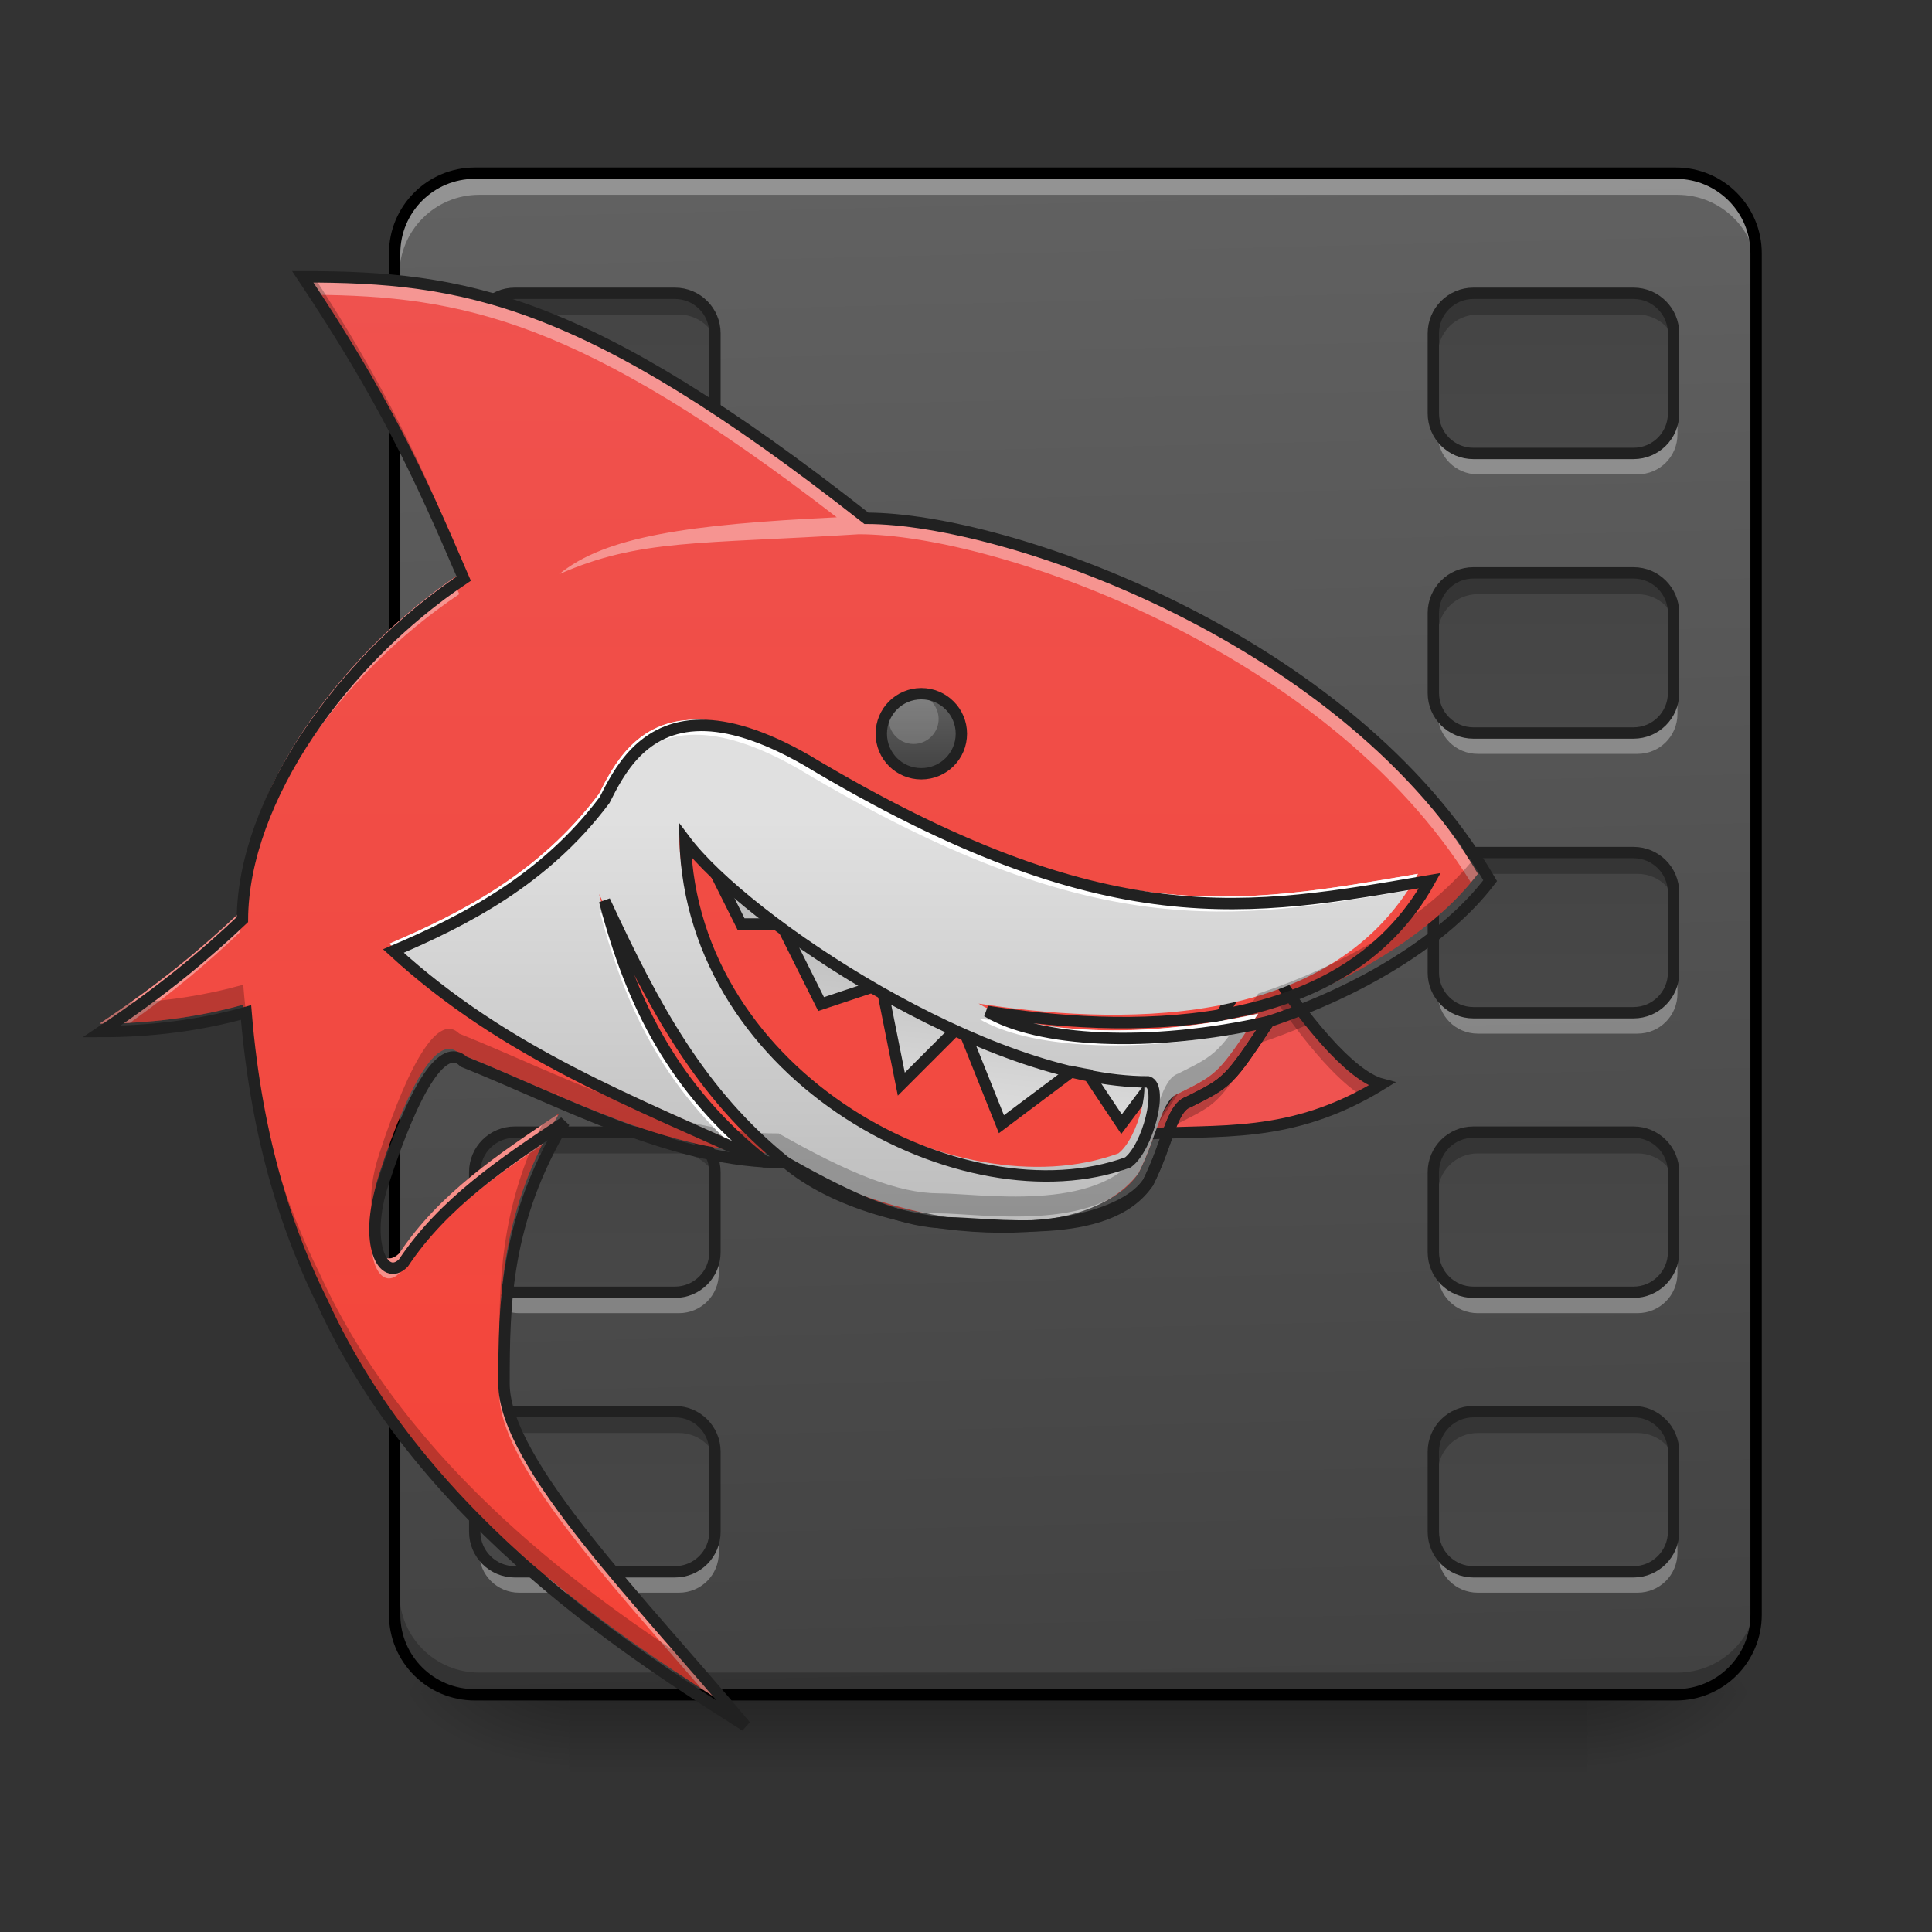 <?xml version="1.0" encoding="UTF-8"?>
<svg xmlns="http://www.w3.org/2000/svg" xmlns:xlink="http://www.w3.org/1999/xlink" width="48px" height="48px" viewBox="0 0 48 48" version="1.1">
<rect x="0" y="0" width="48" height="48" fill="#333333" stroke="none"/>
<defs>
<linearGradient id="linear0" gradientUnits="userSpaceOnUse" x1="254" y1="233.5" x2="254" y2="254.667" gradientTransform="matrix(0.1,0,0,0.094,1.488,20.158)">
<stop offset="0" style="stop-color:rgb(0%,0%,0%);stop-opacity:0.275;"/>
<stop offset="1" style="stop-color:rgb(0%,0%,0%);stop-opacity:0;"/>
</linearGradient>
<radialGradient id="radial0" gradientUnits="userSpaceOnUse" cx="450.909" cy="189.579" fx="450.909" fy="189.579" r="21.167" gradientTransform="matrix(0,-0.117,-0.224,-0,81.409,95.393)">
<stop offset="0" style="stop-color:rgb(0%,0%,0%);stop-opacity:0.314;"/>
<stop offset="0.222" style="stop-color:rgb(0%,0%,0%);stop-opacity:0.275;"/>
<stop offset="1" style="stop-color:rgb(0%,0%,0%);stop-opacity:0;"/>
</radialGradient>
<radialGradient id="radial1" gradientUnits="userSpaceOnUse" cx="450.909" cy="189.579" fx="450.909" fy="189.579" r="21.167" gradientTransform="matrix(-0,0.117,0.224,0,-27.826,-11.291)">
<stop offset="0" style="stop-color:rgb(0%,0%,0%);stop-opacity:0.314;"/>
<stop offset="0.222" style="stop-color:rgb(0%,0%,0%);stop-opacity:0.275;"/>
<stop offset="1" style="stop-color:rgb(0%,0%,0%);stop-opacity:0;"/>
</radialGradient>
<radialGradient id="radial2" gradientUnits="userSpaceOnUse" cx="450.909" cy="189.579" fx="450.909" fy="189.579" r="21.167" gradientTransform="matrix(-0,-0.117,0.224,-0,-27.826,95.393)">
<stop offset="0" style="stop-color:rgb(0%,0%,0%);stop-opacity:0.314;"/>
<stop offset="0.222" style="stop-color:rgb(0%,0%,0%);stop-opacity:0.275;"/>
<stop offset="1" style="stop-color:rgb(0%,0%,0%);stop-opacity:0;"/>
</radialGradient>
<radialGradient id="radial3" gradientUnits="userSpaceOnUse" cx="450.909" cy="189.579" fx="450.909" fy="189.579" r="21.167" gradientTransform="matrix(0,0.117,-0.224,0,81.409,-11.291)">
<stop offset="0" style="stop-color:rgb(0%,0%,0%);stop-opacity:0.314;"/>
<stop offset="0.222" style="stop-color:rgb(0%,0%,0%);stop-opacity:0.275;"/>
<stop offset="1" style="stop-color:rgb(0%,0%,0%);stop-opacity:0;"/>
</radialGradient>
<linearGradient id="linear1" gradientUnits="userSpaceOnUse" x1="306.917" y1="-25.792" x2="305.955" y2="-141.415" gradientTransform="matrix(0.113,0,0,0.326,-4.812,50.462)">
<stop offset="0" style="stop-color:rgb(25.882%,25.882%,25.882%);stop-opacity:1;"/>
<stop offset="1" style="stop-color:rgb(38.039%,38.039%,38.039%);stop-opacity:1;"/>
</linearGradient>
<linearGradient id="linear2" gradientUnits="userSpaceOnUse" x1="-433.917" y1="-168.667" x2="-433.917" y2="233.5" gradientTransform="matrix(0.094,0,0,0.094,55.568,20.158)">
<stop offset="0" style="stop-color:rgb(25.882%,25.882%,25.882%);stop-opacity:1;"/>
<stop offset="1" style="stop-color:rgb(38.039%,38.039%,38.039%);stop-opacity:1;"/>
</linearGradient>
<linearGradient id="linear3" gradientUnits="userSpaceOnUse" x1="-433.917" y1="-168.667" x2="-433.917" y2="233.5" gradientTransform="matrix(0.094,0,0,0.094,79.383,20.158)">
<stop offset="0" style="stop-color:rgb(25.882%,25.882%,25.882%);stop-opacity:1;"/>
<stop offset="1" style="stop-color:rgb(38.039%,38.039%,38.039%);stop-opacity:1;"/>
</linearGradient>
<linearGradient id="linear4" gradientUnits="userSpaceOnUse" x1="-433.917" y1="-168.667" x2="-433.917" y2="233.5" gradientTransform="matrix(0.094,0,0,0.094,55.568,27.104)">
<stop offset="0" style="stop-color:rgb(25.882%,25.882%,25.882%);stop-opacity:1;"/>
<stop offset="1" style="stop-color:rgb(38.039%,38.039%,38.039%);stop-opacity:1;"/>
</linearGradient>
<linearGradient id="linear5" gradientUnits="userSpaceOnUse" x1="-433.917" y1="-168.667" x2="-433.917" y2="233.5" gradientTransform="matrix(0.094,0,0,0.094,55.568,34.05)">
<stop offset="0" style="stop-color:rgb(25.882%,25.882%,25.882%);stop-opacity:1;"/>
<stop offset="1" style="stop-color:rgb(38.039%,38.039%,38.039%);stop-opacity:1;"/>
</linearGradient>
<linearGradient id="linear6" gradientUnits="userSpaceOnUse" x1="-433.917" y1="-168.667" x2="-433.917" y2="233.5" gradientTransform="matrix(0.094,0,0,0.094,55.568,40.996)">
<stop offset="0" style="stop-color:rgb(25.882%,25.882%,25.882%);stop-opacity:1;"/>
<stop offset="1" style="stop-color:rgb(38.039%,38.039%,38.039%);stop-opacity:1;"/>
</linearGradient>
<linearGradient id="linear7" gradientUnits="userSpaceOnUse" x1="-433.917" y1="-168.667" x2="-433.917" y2="233.5" gradientTransform="matrix(0.094,0,0,0.094,55.568,47.942)">
<stop offset="0" style="stop-color:rgb(25.882%,25.882%,25.882%);stop-opacity:1;"/>
<stop offset="1" style="stop-color:rgb(38.039%,38.039%,38.039%);stop-opacity:1;"/>
</linearGradient>
<linearGradient id="linear8" gradientUnits="userSpaceOnUse" x1="-433.917" y1="-168.667" x2="-433.917" y2="233.5" gradientTransform="matrix(0.094,0,0,0.094,79.383,27.104)">
<stop offset="0" style="stop-color:rgb(25.882%,25.882%,25.882%);stop-opacity:1;"/>
<stop offset="1" style="stop-color:rgb(38.039%,38.039%,38.039%);stop-opacity:1;"/>
</linearGradient>
<linearGradient id="linear9" gradientUnits="userSpaceOnUse" x1="-433.917" y1="-168.667" x2="-433.917" y2="233.5" gradientTransform="matrix(0.094,0,0,0.094,79.383,34.05)">
<stop offset="0" style="stop-color:rgb(25.882%,25.882%,25.882%);stop-opacity:1;"/>
<stop offset="1" style="stop-color:rgb(38.039%,38.039%,38.039%);stop-opacity:1;"/>
</linearGradient>
<linearGradient id="linear10" gradientUnits="userSpaceOnUse" x1="-433.917" y1="-168.667" x2="-433.917" y2="233.5" gradientTransform="matrix(0.094,0,0,0.094,79.383,40.996)">
<stop offset="0" style="stop-color:rgb(25.882%,25.882%,25.882%);stop-opacity:1;"/>
<stop offset="1" style="stop-color:rgb(38.039%,38.039%,38.039%);stop-opacity:1;"/>
</linearGradient>
<linearGradient id="linear11" gradientUnits="userSpaceOnUse" x1="-433.917" y1="-168.667" x2="-433.917" y2="233.5" gradientTransform="matrix(0.094,0,0,0.094,79.383,47.942)">
<stop offset="0" style="stop-color:rgb(25.882%,25.882%,25.882%);stop-opacity:1;"/>
<stop offset="1" style="stop-color:rgb(38.039%,38.039%,38.039%);stop-opacity:1;"/>
</linearGradient>
<linearGradient id="linear12" gradientUnits="userSpaceOnUse" x1="960" y1="1735.118" x2="960" y2="175.118" gradientTransform="matrix(0.025,0,0,0.025,-2.977,0)">
<stop offset="0" style="stop-color:rgb(95.686%,26.275%,21.176%);stop-opacity:1;"/>
<stop offset="1" style="stop-color:rgb(93.725%,32.549%,31.373%);stop-opacity:1;"/>
</linearGradient>
<linearGradient id="linear13" gradientUnits="userSpaceOnUse" x1="275.167" y1="85.333" x2="280.458" y2="37.708" gradientTransform="matrix(1,0,0,1,0,-2.646)">
<stop offset="0" style="stop-color:rgb(87.843%,87.843%,87.843%);stop-opacity:1;"/>
<stop offset="1" style="stop-color:rgb(74.118%,74.118%,74.118%);stop-opacity:1;"/>
</linearGradient>
<linearGradient id="linear14" gradientUnits="userSpaceOnUse" x1="1020" y1="1215.118" x2="1020" y2="815.118" gradientTransform="matrix(0.025,0,0,0.025,-2.977,0)">
<stop offset="0" style="stop-color:rgb(74.118%,74.118%,74.118%);stop-opacity:1;"/>
<stop offset="1" style="stop-color:rgb(87.843%,87.843%,87.843%);stop-opacity:1;"/>
</linearGradient>
<linearGradient id="linear15" gradientUnits="userSpaceOnUse" x1="291.042" y1="-9.917" x2="291.042" y2="-25.792" gradientTransform="matrix(0.094,0,0,0.125,-4.465,20.468)">
<stop offset="0" style="stop-color:rgb(25.882%,25.882%,25.882%);stop-opacity:1;"/>
<stop offset="1" style="stop-color:rgb(38.039%,38.039%,38.039%);stop-opacity:1;"/>
</linearGradient>
</defs>
<g id="surface1">
<path style=" stroke:none;fill-rule:nonzero;fill:url(#linear0);" d="M 14.141 42.051 L 39.441 42.051 L 39.441 44.035 L 14.141 44.035 Z M 14.141 42.051 "/>
<path style=" stroke:none;fill-rule:nonzero;fill:url(#radial0);" d="M 39.441 42.051 L 43.66 42.051 L 43.66 40.066 L 39.441 40.066 Z M 39.441 42.051 "/>
<path style=" stroke:none;fill-rule:nonzero;fill:url(#radial1);" d="M 14.141 42.051 L 9.922 42.051 L 9.922 44.035 L 14.141 44.035 Z M 14.141 42.051 "/>
<path style=" stroke:none;fill-rule:nonzero;fill:url(#radial2);" d="M 14.141 42.051 L 9.922 42.051 L 9.922 40.066 L 14.141 40.066 Z M 14.141 42.051 "/>
<path style=" stroke:none;fill-rule:nonzero;fill:url(#radial3);" d="M 39.441 42.051 L 43.66 42.051 L 43.66 44.035 L 39.441 44.035 Z M 39.441 42.051 "/>
<path style=" stroke:none;fill-rule:nonzero;fill:url(#linear1);" d="M 11.906 4.344 L 41.676 4.344 C 42.773 4.344 43.66 5.234 43.66 6.328 L 43.66 40.066 C 43.66 41.164 42.773 42.051 41.676 42.051 L 11.906 42.051 C 10.812 42.051 9.922 41.164 9.922 40.066 L 9.922 6.328 C 9.922 5.234 10.812 4.344 11.906 4.344 Z M 11.906 4.344 "/>
<path style=" stroke:none;fill-rule:nonzero;fill:url(#linear2);" d="M 12.898 7.32 L 16.867 7.32 C 17.418 7.32 17.859 7.766 17.859 8.312 L 17.859 10.297 C 17.859 10.848 17.418 11.289 16.867 11.289 L 12.898 11.289 C 12.352 11.289 11.906 10.848 11.906 10.297 L 11.906 8.312 C 11.906 7.766 12.352 7.32 12.898 7.32 Z M 12.898 7.32 "/>
<path style=" stroke:none;fill-rule:nonzero;fill:rgb(100%,100%,100%);fill-opacity:0.314;" d="M 11.906 10.297 L 11.906 10.793 C 11.906 11.344 12.352 11.785 12.898 11.785 L 16.867 11.785 C 17.418 11.785 17.859 11.344 17.859 10.793 L 17.859 10.297 C 17.859 10.848 17.418 11.289 16.867 11.289 L 12.898 11.289 C 12.352 11.289 11.906 10.848 11.906 10.297 Z M 11.906 10.297 "/>
<path style=" stroke:none;fill-rule:nonzero;fill:rgb(0%,0%,0%);fill-opacity:0.235;" d="M 12.898 7.32 C 12.352 7.32 11.906 7.762 11.906 8.312 L 11.906 8.809 C 11.906 8.258 12.352 7.816 12.898 7.816 L 16.867 7.816 C 17.418 7.816 17.859 8.258 17.859 8.809 L 17.859 8.312 C 17.859 7.762 17.418 7.32 16.867 7.32 Z M 12.898 7.32 "/>
<path style="fill:none;stroke-width:3;stroke-linecap:round;stroke-linejoin:round;stroke:rgb(12.941%,12.941%,12.941%);stroke-opacity:1;stroke-miterlimit:4;" d="M -455.096 -136.924 L -412.767 -136.924 C -406.893 -136.924 -402.185 -132.175 -402.185 -126.342 L -402.185 -105.177 C -402.185 -99.303 -406.893 -94.595 -412.767 -94.595 L -455.096 -94.595 C -460.929 -94.595 -465.679 -99.303 -465.679 -105.177 L -465.679 -126.342 C -465.679 -132.175 -460.929 -136.924 -455.096 -136.924 Z M -455.096 -136.924 " transform="matrix(0.094,0,0,0.094,55.568,20.158)"/>
<path style=" stroke:none;fill-rule:nonzero;fill:rgb(100%,100%,100%);fill-opacity:0.314;" d="M 11.906 4.344 C 10.809 4.344 9.922 5.23 9.922 6.328 L 9.922 6.824 C 9.922 5.727 10.809 4.84 11.906 4.84 L 41.676 4.84 C 42.773 4.84 43.66 5.727 43.66 6.824 L 43.66 6.328 C 43.66 5.23 42.773 4.344 41.676 4.344 Z M 11.906 4.344 "/>
<path style=" stroke:none;fill-rule:nonzero;fill:rgb(0%,0%,0%);fill-opacity:0.235;" d="M 11.906 42.051 C 10.809 42.051 9.922 41.164 9.922 40.066 L 9.922 39.57 C 9.922 40.668 10.809 41.555 11.906 41.555 L 41.676 41.555 C 42.773 41.555 43.66 40.668 43.66 39.57 L 43.66 40.066 C 43.66 41.164 42.773 42.051 41.676 42.051 Z M 11.906 42.051 "/>
<path style="fill:none;stroke-width:3;stroke-linecap:round;stroke-linejoin:miter;stroke:rgb(0%,0%,0%);stroke-opacity:1;stroke-miterlimit:4;" d="M -465.679 -168.671 L -148.167 -168.671 C -136.46 -168.671 -127.003 -159.172 -127.003 -147.506 L -127.003 212.334 C -127.003 224.041 -136.46 233.499 -148.167 233.499 L -465.679 233.499 C -477.344 233.499 -486.843 224.041 -486.843 212.334 L -486.843 -147.506 C -486.843 -159.172 -477.344 -168.671 -465.679 -168.671 Z M -465.679 -168.671 " transform="matrix(0.094,0,0,0.094,55.568,20.158)"/>
<path style=" stroke:none;fill-rule:nonzero;fill:url(#linear3);" d="M 36.715 7.32 L 40.684 7.32 C 41.23 7.32 41.676 7.766 41.676 8.312 L 41.676 10.297 C 41.676 10.848 41.23 11.289 40.684 11.289 L 36.715 11.289 C 36.168 11.289 35.723 10.848 35.723 10.297 L 35.723 8.312 C 35.723 7.766 36.168 7.32 36.715 7.32 Z M 36.715 7.32 "/>
<path style=" stroke:none;fill-rule:nonzero;fill:rgb(100%,100%,100%);fill-opacity:0.314;" d="M 35.723 10.297 L 35.723 10.793 C 35.723 11.344 36.164 11.785 36.715 11.785 L 40.684 11.785 C 41.234 11.785 41.676 11.344 41.676 10.793 L 41.676 10.297 C 41.676 10.848 41.234 11.289 40.684 11.289 L 36.715 11.289 C 36.164 11.289 35.723 10.848 35.723 10.297 Z M 35.723 10.297 "/>
<path style=" stroke:none;fill-rule:nonzero;fill:rgb(0%,0%,0%);fill-opacity:0.235;" d="M 36.715 7.32 C 36.164 7.32 35.723 7.762 35.723 8.312 L 35.723 8.809 C 35.723 8.258 36.164 7.816 36.715 7.816 L 40.684 7.816 C 41.234 7.816 41.676 8.258 41.676 8.809 L 41.676 8.312 C 41.676 7.762 41.234 7.32 40.684 7.32 Z M 36.715 7.32 "/>
<path style="fill:none;stroke-width:3;stroke-linecap:round;stroke-linejoin:round;stroke:rgb(12.941%,12.941%,12.941%);stroke-opacity:1;stroke-miterlimit:4;" d="M -455.079 -136.924 L -412.75 -136.924 C -406.917 -136.924 -402.167 -132.175 -402.167 -126.342 L -402.167 -105.177 C -402.167 -99.303 -406.917 -94.595 -412.75 -94.595 L -455.079 -94.595 C -460.912 -94.595 -465.661 -99.303 -465.661 -105.177 L -465.661 -126.342 C -465.661 -132.175 -460.912 -136.924 -455.079 -136.924 Z M -455.079 -136.924 " transform="matrix(0.094,0,0,0.094,79.383,20.158)"/>
<path style=" stroke:none;fill-rule:nonzero;fill:url(#linear4);" d="M 12.898 14.266 L 16.867 14.266 C 17.418 14.266 17.859 14.711 17.859 15.258 L 17.859 17.242 C 17.859 17.793 17.418 18.234 16.867 18.234 L 12.898 18.234 C 12.352 18.234 11.906 17.793 11.906 17.242 L 11.906 15.258 C 11.906 14.711 12.352 14.266 12.898 14.266 Z M 12.898 14.266 "/>
<path style=" stroke:none;fill-rule:nonzero;fill:rgb(100%,100%,100%);fill-opacity:0.314;" d="M 11.906 17.242 L 11.906 17.738 C 11.906 18.289 12.352 18.73 12.898 18.73 L 16.867 18.73 C 17.418 18.73 17.859 18.289 17.859 17.738 L 17.859 17.242 C 17.859 17.793 17.418 18.234 16.867 18.234 L 12.898 18.234 C 12.352 18.234 11.906 17.793 11.906 17.242 Z M 11.906 17.242 "/>
<path style=" stroke:none;fill-rule:nonzero;fill:rgb(0%,0%,0%);fill-opacity:0.235;" d="M 12.898 14.266 C 12.352 14.266 11.906 14.711 11.906 15.258 L 11.906 15.754 C 11.906 15.207 12.352 14.762 12.898 14.762 L 16.867 14.762 C 17.418 14.762 17.859 15.207 17.859 15.754 L 17.859 15.258 C 17.859 14.711 17.418 14.266 16.867 14.266 Z M 12.898 14.266 "/>
<path style="fill:none;stroke-width:3;stroke-linecap:round;stroke-linejoin:round;stroke:rgb(12.941%,12.941%,12.941%);stroke-opacity:1;stroke-miterlimit:4;" d="M -455.096 -136.931 L -412.767 -136.931 C -406.893 -136.931 -402.185 -132.182 -402.185 -126.349 L -402.185 -105.184 C -402.185 -99.31 -406.893 -94.602 -412.767 -94.602 L -455.096 -94.602 C -460.929 -94.602 -465.679 -99.31 -465.679 -105.184 L -465.679 -126.349 C -465.679 -132.182 -460.929 -136.931 -455.096 -136.931 Z M -455.096 -136.931 " transform="matrix(0.094,0,0,0.094,55.568,27.104)"/>
<path style=" stroke:none;fill-rule:nonzero;fill:url(#linear5);" d="M 12.898 21.215 L 16.867 21.215 C 17.418 21.215 17.859 21.656 17.859 22.207 L 17.859 24.191 C 17.859 24.738 17.418 25.184 16.867 25.184 L 12.898 25.184 C 12.352 25.184 11.906 24.738 11.906 24.191 L 11.906 22.207 C 11.906 21.656 12.352 21.215 12.898 21.215 Z M 12.898 21.215 "/>
<path style=" stroke:none;fill-rule:nonzero;fill:rgb(100%,100%,100%);fill-opacity:0.314;" d="M 11.906 24.191 L 11.906 24.688 C 11.906 25.234 12.352 25.68 12.898 25.68 L 16.867 25.68 C 17.418 25.68 17.859 25.234 17.859 24.688 L 17.859 24.191 C 17.859 24.738 17.418 25.184 16.867 25.184 L 12.898 25.184 C 12.352 25.184 11.906 24.738 11.906 24.191 Z M 11.906 24.191 "/>
<path style=" stroke:none;fill-rule:nonzero;fill:rgb(0%,0%,0%);fill-opacity:0.235;" d="M 12.898 21.215 C 12.352 21.215 11.906 21.656 11.906 22.207 L 11.906 22.703 C 11.906 22.152 12.352 21.711 12.898 21.711 L 16.867 21.711 C 17.418 21.711 17.859 22.152 17.859 22.703 L 17.859 22.207 C 17.859 21.656 17.418 21.215 16.867 21.215 Z M 12.898 21.215 "/>
<path style="fill:none;stroke-width:3;stroke-linecap:round;stroke-linejoin:round;stroke:rgb(12.941%,12.941%,12.941%);stroke-opacity:1;stroke-miterlimit:4;" d="M -455.096 -136.897 L -412.767 -136.897 C -406.893 -136.897 -402.185 -132.189 -402.185 -126.315 L -402.185 -105.15 C -402.185 -99.317 -406.893 -94.568 -412.767 -94.568 L -455.096 -94.568 C -460.929 -94.568 -465.679 -99.317 -465.679 -105.15 L -465.679 -126.315 C -465.679 -132.189 -460.929 -136.897 -455.096 -136.897 Z M -455.096 -136.897 " transform="matrix(0.094,0,0,0.094,55.568,34.05)"/>
<path style=" stroke:none;fill-rule:nonzero;fill:url(#linear6);" d="M 12.898 28.16 L 16.867 28.16 C 17.418 28.16 17.859 28.602 17.859 29.152 L 17.859 31.137 C 17.859 31.684 17.418 32.129 16.867 32.129 L 12.898 32.129 C 12.352 32.129 11.906 31.684 11.906 31.137 L 11.906 29.152 C 11.906 28.602 12.352 28.16 12.898 28.16 Z M 12.898 28.16 "/>
<path style=" stroke:none;fill-rule:nonzero;fill:rgb(100%,100%,100%);fill-opacity:0.314;" d="M 11.906 31.137 L 11.906 31.633 C 11.906 32.184 12.352 32.625 12.898 32.625 L 16.867 32.625 C 17.418 32.625 17.859 32.184 17.859 31.633 L 17.859 31.137 C 17.859 31.684 17.418 32.129 16.867 32.129 L 12.898 32.129 C 12.352 32.129 11.906 31.684 11.906 31.137 Z M 11.906 31.137 "/>
<path style=" stroke:none;fill-rule:nonzero;fill:rgb(0%,0%,0%);fill-opacity:0.235;" d="M 12.898 28.16 C 12.352 28.16 11.906 28.602 11.906 29.152 L 11.906 29.648 C 11.906 29.098 12.352 28.656 12.898 28.656 L 16.867 28.656 C 17.418 28.656 17.859 29.098 17.859 29.648 L 17.859 29.152 C 17.859 28.602 17.418 28.16 16.867 28.16 Z M 12.898 28.16 "/>
<path style="fill:none;stroke-width:3;stroke-linecap:round;stroke-linejoin:round;stroke:rgb(12.941%,12.941%,12.941%);stroke-opacity:1;stroke-miterlimit:4;" d="M -455.096 -136.904 L -412.767 -136.904 C -406.893 -136.904 -402.185 -132.196 -402.185 -126.322 L -402.185 -105.157 C -402.185 -99.324 -406.893 -94.575 -412.767 -94.575 L -455.096 -94.575 C -460.929 -94.575 -465.679 -99.324 -465.679 -105.157 L -465.679 -126.322 C -465.679 -132.196 -460.929 -136.904 -455.096 -136.904 Z M -455.096 -136.904 " transform="matrix(0.094,0,0,0.094,55.568,40.996)"/>
<path style=" stroke:none;fill-rule:nonzero;fill:url(#linear7);" d="M 12.898 35.105 L 16.867 35.105 C 17.418 35.105 17.859 35.551 17.859 36.098 L 17.859 38.082 C 17.859 38.629 17.418 39.074 16.867 39.074 L 12.898 39.074 C 12.352 39.074 11.906 38.629 11.906 38.082 L 11.906 36.098 C 11.906 35.551 12.352 35.105 12.898 35.105 Z M 12.898 35.105 "/>
<path style=" stroke:none;fill-rule:nonzero;fill:rgb(100%,100%,100%);fill-opacity:0.314;" d="M 11.906 38.082 L 11.906 38.578 C 11.906 39.129 12.352 39.57 12.898 39.57 L 16.867 39.57 C 17.418 39.57 17.859 39.129 17.859 38.578 L 17.859 38.082 C 17.859 38.633 17.418 39.074 16.867 39.074 L 12.898 39.074 C 12.352 39.074 11.906 38.633 11.906 38.082 Z M 11.906 38.082 "/>
<path style=" stroke:none;fill-rule:nonzero;fill:rgb(0%,0%,0%);fill-opacity:0.235;" d="M 12.898 35.105 C 12.352 35.105 11.906 35.547 11.906 36.098 L 11.906 36.594 C 11.906 36.043 12.352 35.602 12.898 35.602 L 16.867 35.602 C 17.418 35.602 17.859 36.043 17.859 36.594 L 17.859 36.098 C 17.859 35.547 17.418 35.105 16.867 35.105 Z M 12.898 35.105 "/>
<path style="fill:none;stroke-width:3;stroke-linecap:round;stroke-linejoin:round;stroke:rgb(12.941%,12.941%,12.941%);stroke-opacity:1;stroke-miterlimit:4;" d="M -455.096 -136.911 L -412.767 -136.911 C -406.893 -136.911 -402.185 -132.161 -402.185 -126.329 L -402.185 -105.164 C -402.185 -99.331 -406.893 -94.582 -412.767 -94.582 L -455.096 -94.582 C -460.929 -94.582 -465.679 -99.331 -465.679 -105.164 L -465.679 -126.329 C -465.679 -132.161 -460.929 -136.911 -455.096 -136.911 Z M -455.096 -136.911 " transform="matrix(0.094,0,0,0.094,55.568,47.942)"/>
<path style=" stroke:none;fill-rule:nonzero;fill:url(#linear8);" d="M 36.715 14.266 L 40.684 14.266 C 41.23 14.266 41.676 14.711 41.676 15.258 L 41.676 17.242 C 41.676 17.793 41.23 18.234 40.684 18.234 L 36.715 18.234 C 36.168 18.234 35.723 17.793 35.723 17.242 L 35.723 15.258 C 35.723 14.711 36.168 14.266 36.715 14.266 Z M 36.715 14.266 "/>
<path style=" stroke:none;fill-rule:nonzero;fill:rgb(100%,100%,100%);fill-opacity:0.314;" d="M 35.723 17.242 L 35.723 17.738 C 35.723 18.289 36.164 18.73 36.715 18.73 L 40.684 18.73 C 41.234 18.73 41.676 18.289 41.676 17.738 L 41.676 17.242 C 41.676 17.793 41.234 18.234 40.684 18.234 L 36.715 18.234 C 36.164 18.234 35.723 17.793 35.723 17.242 Z M 35.723 17.242 "/>
<path style=" stroke:none;fill-rule:nonzero;fill:rgb(0%,0%,0%);fill-opacity:0.235;" d="M 36.715 14.266 C 36.164 14.266 35.723 14.711 35.723 15.258 L 35.723 15.754 C 35.723 15.207 36.164 14.762 36.715 14.762 L 40.684 14.762 C 41.234 14.762 41.676 15.207 41.676 15.754 L 41.676 15.258 C 41.676 14.711 41.234 14.266 40.684 14.266 Z M 36.715 14.266 "/>
<path style="fill:none;stroke-width:3;stroke-linecap:round;stroke-linejoin:round;stroke:rgb(12.941%,12.941%,12.941%);stroke-opacity:1;stroke-miterlimit:4;" d="M -455.079 -136.931 L -412.75 -136.931 C -406.917 -136.931 -402.167 -132.182 -402.167 -126.349 L -402.167 -105.184 C -402.167 -99.31 -406.917 -94.602 -412.75 -94.602 L -455.079 -94.602 C -460.912 -94.602 -465.661 -99.31 -465.661 -105.184 L -465.661 -126.349 C -465.661 -132.182 -460.912 -136.931 -455.079 -136.931 Z M -455.079 -136.931 " transform="matrix(0.094,0,0,0.094,79.383,27.104)"/>
<path style=" stroke:none;fill-rule:nonzero;fill:url(#linear9);" d="M 36.715 21.215 L 40.684 21.215 C 41.23 21.215 41.676 21.656 41.676 22.207 L 41.676 24.191 C 41.676 24.738 41.23 25.184 40.684 25.184 L 36.715 25.184 C 36.168 25.184 35.723 24.738 35.723 24.191 L 35.723 22.207 C 35.723 21.656 36.168 21.215 36.715 21.215 Z M 36.715 21.215 "/>
<path style=" stroke:none;fill-rule:nonzero;fill:rgb(100%,100%,100%);fill-opacity:0.314;" d="M 35.723 24.191 L 35.723 24.688 C 35.723 25.234 36.164 25.68 36.715 25.68 L 40.684 25.68 C 41.234 25.68 41.676 25.234 41.676 24.688 L 41.676 24.191 C 41.676 24.738 41.234 25.184 40.684 25.184 L 36.715 25.184 C 36.164 25.184 35.723 24.738 35.723 24.191 Z M 35.723 24.191 "/>
<path style=" stroke:none;fill-rule:nonzero;fill:rgb(0%,0%,0%);fill-opacity:0.235;" d="M 36.715 21.215 C 36.164 21.215 35.723 21.656 35.723 22.207 L 35.723 22.703 C 35.723 22.152 36.164 21.711 36.715 21.711 L 40.684 21.711 C 41.234 21.711 41.676 22.152 41.676 22.703 L 41.676 22.207 C 41.676 21.656 41.234 21.215 40.684 21.215 Z M 36.715 21.215 "/>
<path style="fill:none;stroke-width:3;stroke-linecap:round;stroke-linejoin:round;stroke:rgb(12.941%,12.941%,12.941%);stroke-opacity:1;stroke-miterlimit:4;" d="M -455.079 -136.897 L -412.75 -136.897 C -406.917 -136.897 -402.167 -132.189 -402.167 -126.315 L -402.167 -105.15 C -402.167 -99.317 -406.917 -94.568 -412.75 -94.568 L -455.079 -94.568 C -460.912 -94.568 -465.661 -99.317 -465.661 -105.15 L -465.661 -126.315 C -465.661 -132.189 -460.912 -136.897 -455.079 -136.897 Z M -455.079 -136.897 " transform="matrix(0.094,0,0,0.094,79.383,34.05)"/>
<path style=" stroke:none;fill-rule:nonzero;fill:url(#linear10);" d="M 36.715 28.16 L 40.684 28.16 C 41.23 28.16 41.676 28.602 41.676 29.152 L 41.676 31.137 C 41.676 31.684 41.23 32.129 40.684 32.129 L 36.715 32.129 C 36.168 32.129 35.723 31.684 35.723 31.137 L 35.723 29.152 C 35.723 28.602 36.168 28.16 36.715 28.16 Z M 36.715 28.16 "/>
<path style=" stroke:none;fill-rule:nonzero;fill:rgb(100%,100%,100%);fill-opacity:0.314;" d="M 35.723 31.137 L 35.723 31.633 C 35.723 32.184 36.164 32.625 36.715 32.625 L 40.684 32.625 C 41.234 32.625 41.676 32.184 41.676 31.633 L 41.676 31.137 C 41.676 31.684 41.234 32.129 40.684 32.129 L 36.715 32.129 C 36.164 32.129 35.723 31.684 35.723 31.137 Z M 35.723 31.137 "/>
<path style=" stroke:none;fill-rule:nonzero;fill:rgb(0%,0%,0%);fill-opacity:0.235;" d="M 36.715 28.16 C 36.164 28.16 35.723 28.602 35.723 29.152 L 35.723 29.648 C 35.723 29.098 36.164 28.656 36.715 28.656 L 40.684 28.656 C 41.234 28.656 41.676 29.098 41.676 29.648 L 41.676 29.152 C 41.676 28.602 41.234 28.16 40.684 28.16 Z M 36.715 28.16 "/>
<path style="fill:none;stroke-width:3;stroke-linecap:round;stroke-linejoin:round;stroke:rgb(12.941%,12.941%,12.941%);stroke-opacity:1;stroke-miterlimit:4;" d="M -455.079 -136.904 L -412.75 -136.904 C -406.917 -136.904 -402.167 -132.196 -402.167 -126.322 L -402.167 -105.157 C -402.167 -99.324 -406.917 -94.575 -412.75 -94.575 L -455.079 -94.575 C -460.912 -94.575 -465.661 -99.324 -465.661 -105.157 L -465.661 -126.322 C -465.661 -132.196 -460.912 -136.904 -455.079 -136.904 Z M -455.079 -136.904 " transform="matrix(0.094,0,0,0.094,79.383,40.996)"/>
<path style=" stroke:none;fill-rule:nonzero;fill:url(#linear11);" d="M 36.715 35.105 L 40.684 35.105 C 41.23 35.105 41.676 35.551 41.676 36.098 L 41.676 38.082 C 41.676 38.629 41.23 39.074 40.684 39.074 L 36.715 39.074 C 36.168 39.074 35.723 38.629 35.723 38.082 L 35.723 36.098 C 35.723 35.551 36.168 35.105 36.715 35.105 Z M 36.715 35.105 "/>
<path style=" stroke:none;fill-rule:nonzero;fill:rgb(100%,100%,100%);fill-opacity:0.314;" d="M 35.723 38.082 L 35.723 38.578 C 35.723 39.129 36.164 39.57 36.715 39.57 L 40.684 39.57 C 41.234 39.57 41.676 39.129 41.676 38.578 L 41.676 38.082 C 41.676 38.633 41.234 39.074 40.684 39.074 L 36.715 39.074 C 36.164 39.074 35.723 38.633 35.723 38.082 Z M 35.723 38.082 "/>
<path style=" stroke:none;fill-rule:nonzero;fill:rgb(0%,0%,0%);fill-opacity:0.235;" d="M 36.715 35.105 C 36.164 35.105 35.723 35.547 35.723 36.098 L 35.723 36.594 C 35.723 36.043 36.164 35.602 36.715 35.602 L 40.684 35.602 C 41.234 35.602 41.676 36.043 41.676 36.594 L 41.676 36.098 C 41.676 35.547 41.234 35.105 40.684 35.105 Z M 36.715 35.105 "/>
<path style="fill:none;stroke-width:3;stroke-linecap:round;stroke-linejoin:round;stroke:rgb(12.941%,12.941%,12.941%);stroke-opacity:1;stroke-miterlimit:4;" d="M -455.079 -136.911 L -412.75 -136.911 C -406.917 -136.911 -402.167 -132.161 -402.167 -126.329 L -402.167 -105.164 C -402.167 -99.331 -406.917 -94.582 -412.75 -94.582 L -455.079 -94.582 C -460.912 -94.582 -465.661 -99.331 -465.661 -105.164 L -465.661 -126.329 C -465.661 -132.161 -460.912 -136.911 -455.079 -136.911 Z M -455.079 -136.911 " transform="matrix(0.094,0,0,0.094,79.383,47.942)"/>
<path style=" stroke:none;fill-rule:nonzero;fill:rgb(93.725%,32.549%,31.373%);fill-opacity:1;" d="M 31.258 23.695 C 32.285 25.297 33.449 26.711 34.234 26.918 C 31.961 28.316 30.184 28.023 28.281 28.16 Z M 31.258 23.695 "/>
<path style=" stroke:none;fill-rule:nonzero;fill:rgb(0%,0%,0%);fill-opacity:0.235;" d="M 31.258 23.695 L 28.281 28.16 C 28.531 28.141 28.777 28.133 29.023 28.125 C 29.094 28.02 29.172 27.945 29.273 27.91 C 30.266 27.414 30.266 27.414 31.258 25.926 C 31.684 25.785 32.102 25.625 32.512 25.449 C 32.094 24.938 31.664 24.328 31.258 23.695 Z M 31.258 23.695 "/>
<path style=" stroke:none;fill-rule:nonzero;fill:rgb(0%,0%,0%);fill-opacity:0.235;" d="M 31.258 23.695 L 28.281 28.16 C 28.395 28.152 28.512 28.145 28.625 28.141 L 31.258 24.191 C 32.098 25.5 33.027 26.684 33.77 27.184 C 33.922 27.105 34.078 27.016 34.234 26.918 C 33.449 26.711 32.285 25.297 31.258 23.695 Z M 31.258 23.695 "/>
<path style=" stroke:none;fill-rule:nonzero;fill:url(#linear12);" d="M 7.441 6.824 C 9.426 9.801 10.293 11.656 11.41 14.266 C 8.445 16.246 5.969 19.703 5.953 22.672 C 5.051 23.527 4.008 24.41 2.48 25.43 C 3.68 25.43 4.883 25.285 6.043 24.961 C 6.309 28.203 7.125 30.5 7.938 32.129 C 10.418 37.586 15.812 40.93 18.355 42.547 C 15.875 39.57 12.402 36.098 12.402 34.113 C 12.402 32.129 12.434 30.105 13.891 27.664 C 12.402 28.656 10.914 29.648 9.922 31.137 C 9.426 31.633 8.93 30.641 9.426 29.152 C 10.211 26.754 10.914 25.68 11.41 26.176 C 13.891 27.168 16.609 28.672 19.348 28.656 C 21.086 29.648 22.328 30.145 23.32 30.145 C 24.312 30.145 27.289 30.641 28.281 29.152 C 28.777 28.16 28.855 27.309 29.273 27.168 C 30.266 26.672 30.266 26.672 31.258 25.184 C 33.488 24.438 35.586 23.199 36.715 21.711 C 33.242 15.754 24.809 12.777 21.336 12.777 C 14.387 7.32 11.41 6.824 7.441 6.824 Z M 7.441 6.824 "/>
<path style="fill-rule:nonzero;fill:url(#linear13);stroke-width:3;stroke-linecap:butt;stroke-linejoin:miter;stroke:rgb(12.941%,12.941%,12.941%);stroke-opacity:1;stroke-miterlimit:4;" d="M 216.941 8.604 L 227.523 29.768 L 238.105 29.768 L 248.688 50.933 L 264.603 45.642 L 269.894 72.098 L 285.767 56.224 L 296.35 82.68 L 317.514 66.806 L 328.097 82.68 L 343.97 61.515 C 250.437 65.932 259.312 26.227 216.941 8.604 Z M 216.941 8.604 " transform="matrix(0.094,0,0,0.094,-2.977,20.158)"/>
<path style="fill:none;stroke-width:3;stroke-linecap:butt;stroke-linejoin:miter;stroke:rgb(12.941%,12.941%,12.941%);stroke-opacity:1;stroke-miterlimit:4;" d="M 365.135 37.726 C 376.092 54.808 388.508 69.889 396.882 72.098 C 372.634 87.013 353.678 83.888 333.388 85.346 Z M 365.135 37.726 " transform="matrix(0.094,0,0,0.094,-2.977,20.158)"/>
<path style=" stroke:none;fill-rule:nonzero;fill:url(#linear14);" d="M 17.258 17.883 C 15.801 17.891 15.227 19.043 14.883 19.723 C 13.395 21.711 11.41 22.703 9.676 23.445 C 12.457 25.996 15.621 27.168 18.82 28.641 C 18.824 28.641 18.832 28.641 18.836 28.641 C 16.598 26.863 15.543 24.754 14.883 22.207 C 16.113 24.859 17.25 26.965 19.348 28.656 C 21.832 30.391 26.758 31.191 28.281 29.152 C 28.777 28.16 28.855 27.309 29.273 27.168 C 30.266 26.672 30.266 26.672 31.258 25.184 C 28.273 25.852 25.551 25.68 24.312 24.934 C 27.535 25.43 33.02 25.703 35.227 21.711 C 30.809 22.461 27.289 23.199 19.844 18.73 C 18.762 18.113 17.918 17.879 17.258 17.883 Z M 16.867 20.719 C 18.355 22.703 24.312 26.672 28.281 26.672 C 28.652 26.793 28.281 28.281 27.785 28.656 C 23.766 30.129 17.035 26.602 16.867 20.719 Z M 16.867 20.719 "/>
<path style=" stroke:none;fill-rule:nonzero;fill:rgb(100%,100%,100%);fill-opacity:0.392;" d="M 7.441 6.824 C 7.555 6.996 7.664 7.16 7.77 7.324 C 11.477 7.352 14.418 7.938 20.789 12.852 C 17.117 13.027 15.035 13.324 13.891 14.266 C 15.891 13.383 17.363 13.523 21.336 13.273 C 24.75 13.273 32.973 16.156 36.543 21.922 C 36.602 21.852 36.66 21.781 36.715 21.711 C 33.242 15.754 24.809 12.777 21.336 12.777 C 14.387 7.32 11.41 6.824 7.441 6.824 Z M 11.246 14.379 C 8.352 16.375 5.969 19.758 5.953 22.672 C 5.051 23.527 4.008 24.41 2.48 25.43 C 2.73 25.43 2.98 25.422 3.23 25.41 C 4.363 24.605 5.207 23.875 5.953 23.168 C 5.969 20.199 8.445 16.742 11.41 14.762 C 11.355 14.633 11.301 14.508 11.246 14.379 Z M 13.832 27.703 C 12.363 28.684 10.902 29.668 9.922 31.137 C 9.609 31.449 9.297 31.168 9.234 30.543 C 9.148 31.5 9.535 32.02 9.922 31.633 C 10.82 30.285 12.125 29.344 13.465 28.445 C 13.586 28.203 13.715 27.961 13.859 27.715 C 13.852 27.711 13.84 27.707 13.832 27.703 Z M 12.406 34.176 C 12.402 34.32 12.402 34.465 12.402 34.609 C 12.402 36.355 15.094 39.258 17.43 41.957 C 17.77 42.172 18.082 42.371 18.355 42.547 C 15.902 39.602 12.477 36.172 12.406 34.176 Z M 12.406 34.176 "/>
<path style=" stroke:none;fill-rule:nonzero;fill:rgb(0%,0%,0%);fill-opacity:0.235;" d="M 7.441 6.824 C 9.328 9.652 10.203 11.469 11.246 13.883 C 11.301 13.844 11.355 13.809 11.41 13.77 C 10.355 11.309 9.527 9.52 7.77 6.828 C 7.66 6.824 7.551 6.824 7.441 6.824 Z M 36.543 21.426 C 35.383 22.82 33.383 23.977 31.258 24.688 C 30.266 26.176 30.266 26.176 29.273 26.672 C 28.855 26.812 28.777 27.664 28.281 28.656 C 27.289 30.145 24.312 29.648 23.32 29.648 C 22.328 29.648 21.086 29.152 19.348 28.16 C 16.609 28.176 13.891 26.672 11.41 25.68 C 10.914 25.184 10.211 26.258 9.426 28.656 C 9.242 29.203 9.195 29.684 9.234 30.047 C 9.258 29.781 9.316 29.477 9.426 29.152 C 10.211 26.754 10.914 25.68 11.41 26.176 C 12.195 26.488 13.004 26.855 13.832 27.207 C 13.852 27.195 13.871 27.18 13.891 27.168 C 13.883 27.184 13.871 27.203 13.859 27.219 C 15.637 27.977 17.488 28.668 19.348 28.656 C 21.086 29.648 22.328 30.145 23.32 30.145 C 24.312 30.145 27.289 30.641 28.281 29.152 C 28.777 28.16 28.855 27.309 29.273 27.168 C 30.266 26.672 30.266 26.672 31.258 25.184 C 33.488 24.438 35.586 23.199 36.715 21.711 C 36.66 21.613 36.602 21.52 36.543 21.426 Z M 6.043 24.465 C 5.125 24.723 4.18 24.867 3.23 24.914 C 2.992 25.082 2.746 25.254 2.48 25.43 C 3.68 25.43 4.883 25.285 6.043 24.961 C 6.309 28.203 7.125 30.5 7.938 32.129 C 10.418 37.586 15.812 40.93 18.355 42.547 C 18.059 42.191 17.75 41.828 17.43 41.461 C 14.672 39.68 10.148 36.496 7.938 31.633 C 7.125 30.004 6.309 27.707 6.043 24.465 Z M 13.891 27.664 C 13.75 27.758 13.609 27.852 13.465 27.949 C 12.43 30.047 12.402 31.848 12.402 33.617 C 12.402 33.637 12.402 33.66 12.406 33.68 C 12.414 31.832 12.539 29.93 13.891 27.664 Z M 13.891 27.664 "/>
<path style="fill:none;stroke-width:11.339;stroke-linecap:butt;stroke-linejoin:miter;stroke:rgb(12.941%,12.941%,12.941%);stroke-opacity:1;stroke-miterlimit:4;" d="M 419.971 275.092 C 499.964 395.08 534.921 469.876 579.956 575.063 C 460.44 654.898 360.607 794.255 359.977 913.929 C 323.603 948.413 281.559 984.001 219.99 1025.099 C 268.332 1025.099 316.832 1019.273 363.599 1006.203 C 374.306 1136.899 407.217 1229.489 439.969 1295.152 C 539.96 1515.131 757.419 1649.921 859.929 1715.112 C 759.939 1595.123 619.952 1455.137 619.952 1375.144 C 619.952 1295.152 621.212 1213.585 679.947 1115.169 C 619.952 1155.165 559.958 1195.162 519.962 1255.156 C 499.964 1275.154 479.966 1235.158 499.964 1175.163 C 531.614 1078.48 559.958 1035.177 579.956 1055.175 C 679.947 1095.171 789.542 1155.795 899.926 1155.165 C 969.998 1195.162 1020.072 1215.16 1060.068 1215.16 C 1100.064 1215.16 1220.052 1235.158 1260.049 1175.163 C 1280.047 1135.167 1283.196 1100.84 1300.045 1095.171 C 1340.041 1075.173 1340.041 1075.173 1380.037 1015.179 C 1469.95 985.103 1554.509 935.186 1600.016 875.192 C 1460.03 635.057 1120.062 515.069 980.075 515.069 C 699.945 295.09 579.956 275.092 419.971 275.092 Z M 419.971 275.092 " transform="matrix(0.025,0,0,0.025,-2.977,0)"/>
<path style=" stroke:none;fill-rule:nonzero;fill:rgb(100%,100%,100%);fill-opacity:1;" d="M 17.258 17.883 C 15.801 17.891 15.227 19.043 14.883 19.723 C 13.395 21.711 11.41 22.703 9.676 23.445 C 9.766 23.531 9.859 23.613 9.953 23.695 C 11.621 22.965 13.477 21.977 14.883 20.098 C 15.227 19.414 15.801 18.262 17.258 18.254 C 17.918 18.25 18.762 18.484 19.844 19.105 C 27.145 23.484 30.672 22.859 34.977 22.125 C 35.062 21.992 35.148 21.852 35.227 21.711 C 30.809 22.461 27.289 23.199 19.844 18.73 C 18.762 18.113 17.918 17.879 17.258 17.883 Z M 14.883 22.578 C 15.453 24.773 16.312 26.641 17.973 28.254 C 18.254 28.383 18.539 28.512 18.82 28.641 C 18.824 28.641 18.832 28.641 18.836 28.641 C 16.883 27.09 15.832 25.289 15.16 23.164 C 15.066 22.969 14.977 22.777 14.883 22.578 Z M 31.258 25.184 C 29.539 25.566 27.91 25.672 26.598 25.551 C 25.77 25.504 24.992 25.41 24.312 25.305 C 25.512 26.027 28.098 26.211 30.965 25.617 C 31.055 25.484 31.148 25.348 31.258 25.184 Z M 31.258 25.184 "/>
<path style=" stroke:none;fill-rule:nonzero;fill:url(#linear15);" d="M 22.824 17.242 C 23.371 17.242 23.816 17.688 23.816 18.234 C 23.816 18.785 23.371 19.227 22.824 19.227 C 22.273 19.227 21.832 18.785 21.832 18.234 C 21.832 17.688 22.273 17.242 22.824 17.242 Z M 22.824 17.242 "/>
<path style=" stroke:none;fill-rule:nonzero;fill:rgb(100%,100%,100%);fill-opacity:0.196;" d="M 22.699 17.242 C 23.039 17.242 23.32 17.523 23.32 17.863 C 23.32 18.207 23.039 18.484 22.699 18.484 C 22.355 18.484 22.078 18.207 22.078 17.863 C 22.078 17.523 22.355 17.242 22.699 17.242 Z M 22.699 17.242 "/>
<path style="fill:none;stroke-width:11.339;stroke-linecap:butt;stroke-linejoin:miter;stroke:rgb(12.941%,12.941%,12.941%);stroke-opacity:1;stroke-miterlimit:4;" d="M 815.682 720.876 C 756.947 721.191 733.8 767.643 719.943 795.042 C 659.948 875.192 579.956 915.188 510.042 945.107 C 622.157 1047.931 749.704 1095.171 878.668 1154.535 C 878.825 1154.535 879.14 1154.535 879.298 1154.535 C 789.07 1082.889 746.554 997.858 719.943 895.19 C 769.544 1002.109 815.367 1086.983 899.926 1155.165 C 995.822 1236.575 1216.746 1237.677 1260.049 1175.163 C 1280.047 1135.167 1283.196 1100.84 1300.045 1095.171 C 1340.041 1075.173 1340.041 1075.173 1380.037 1015.179 C 1259.734 1042.105 1149.98 1035.177 1100.064 1005.101 C 1229.973 1025.099 1451.054 1036.122 1540.022 875.192 C 1361.929 905.425 1220.052 935.186 919.924 755.046 C 876.306 730.167 842.293 720.719 815.682 720.876 Z M 799.935 835.196 C 859.929 915.188 1100.064 1075.173 1260.049 1075.173 C 1275.008 1080.054 1260.049 1140.049 1240.051 1155.165 C 1078.019 1214.53 806.706 1072.339 799.935 835.196 Z M 799.935 835.196 " transform="matrix(0.025,0,0,0.025,-2.977,0)"/>
<path style="fill:none;stroke-width:3;stroke-linecap:round;stroke-linejoin:round;stroke:rgb(12.941%,12.941%,12.941%);stroke-opacity:1;stroke-miterlimit:4;" d="M 275.185 -31.101 C 281.018 -31.101 285.767 -26.351 285.767 -20.519 C 285.767 -14.644 281.018 -9.936 275.185 -9.936 C 269.311 -9.936 264.603 -14.644 264.603 -20.519 C 264.603 -26.351 269.311 -31.101 275.185 -31.101 Z M 275.185 -31.101 " transform="matrix(0.094,0,0,0.094,-2.977,20.158)"/>
</g>
</svg>
